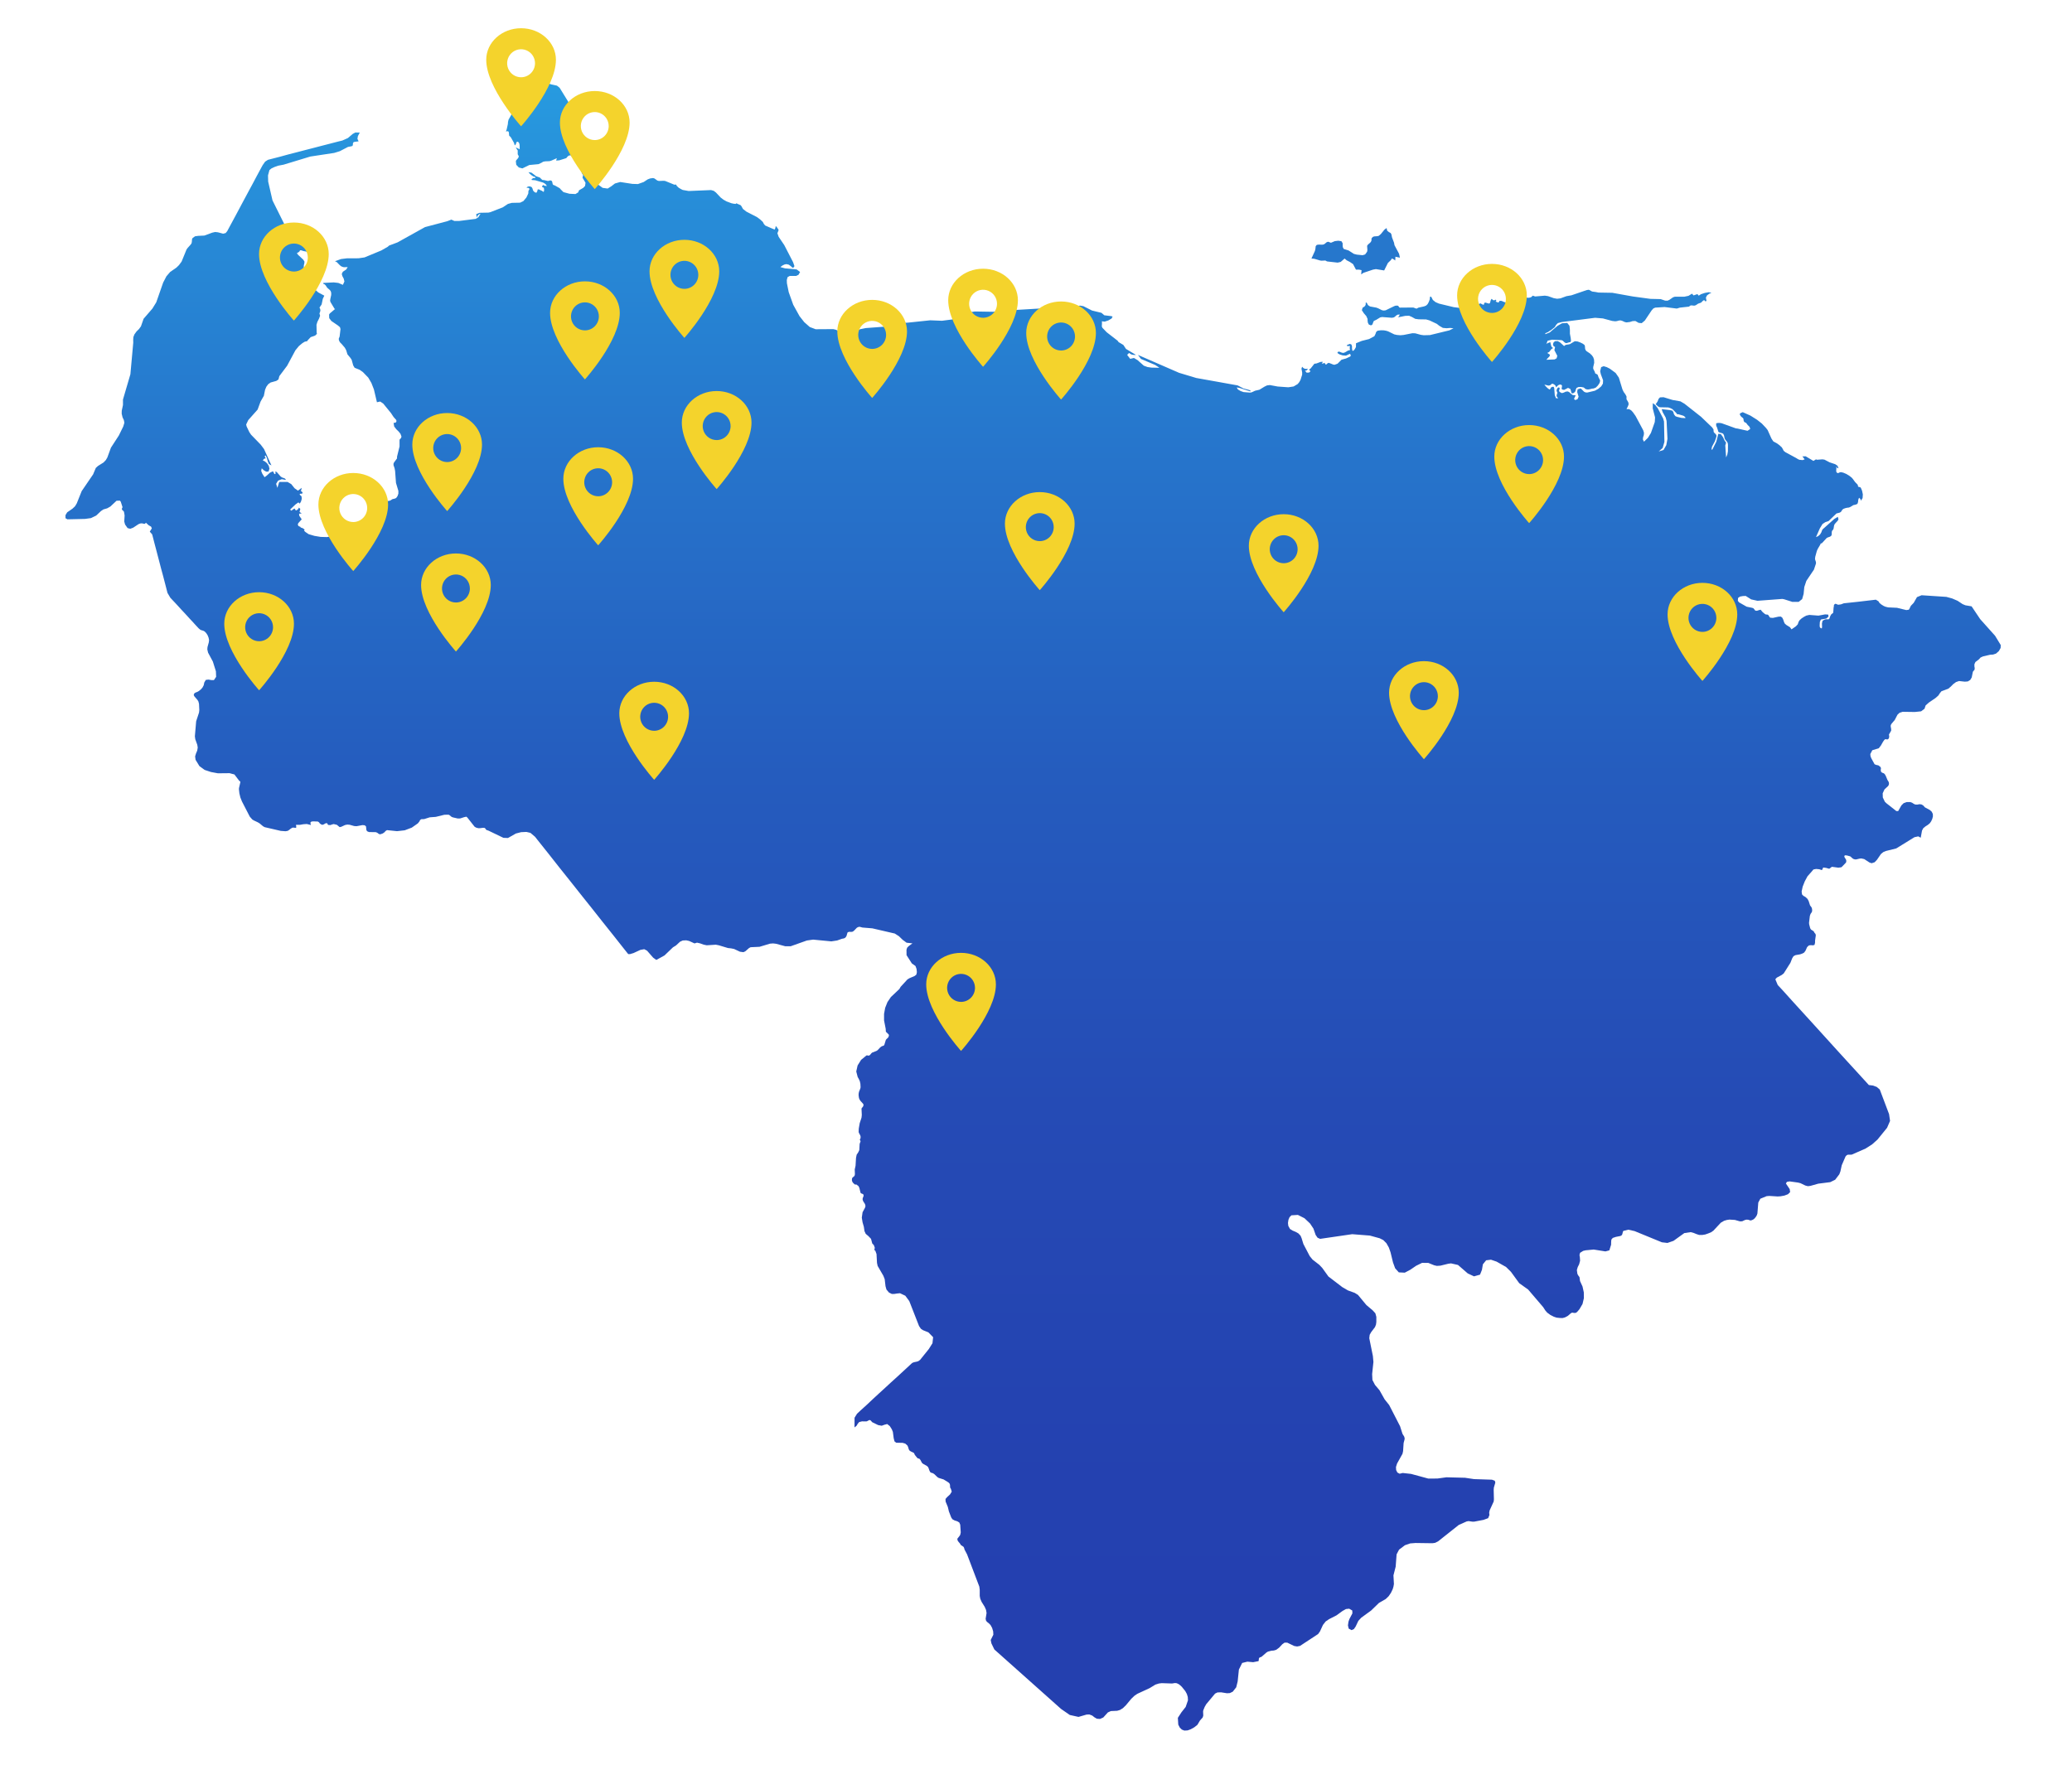 <?xml version="1.0" encoding="UTF-8" standalone="no"?>
<svg
   viewBox="0 0 331.32 282.28"
   version="1.1"
   id="svg7"
   sodipodi:docname="Mapa Venezuela &amp; pins.svg"
   inkscape:version="1.3 (0e150ed6c4, 2023-07-21)"
   xml:space="preserve"
   xmlns:inkscape="http://www.inkscape.org/namespaces/inkscape"
   xmlns:sodipodi="http://sodipodi.sourceforge.net/DTD/sodipodi-0.dtd"
   xmlns:xlink="http://www.w3.org/1999/xlink"
   xmlns="http://www.w3.org/2000/svg"
   xmlns:svg="http://www.w3.org/2000/svg"><sodipodi:namedview
     id="namedview7"
     pagecolor="#505050"
     bordercolor="#eeeeee"
     borderopacity="1"
     inkscape:showpageshadow="0"
     inkscape:pageopacity="0"
     inkscape:pagecheckerboard="0"
     inkscape:deskcolor="#505050"
     showgrid="false"
     inkscape:zoom="1.796089"
     inkscape:cx="231.61436"
     inkscape:cy="140.58323"
     inkscape:window-width="1366"
     inkscape:window-height="707"
     inkscape:window-x="0"
     inkscape:window-y="33"
     inkscape:window-maximized="1"
     inkscape:current-layer="svg7" /><defs
     id="defs7"><style
       id="style1">.cls-1{fill:url(#linear-gradient);}</style><linearGradient
       id="linear-gradient"
       x1="165.66"
       y1="-37.79"
       x2="165.66"
       y2="317.64"
       gradientUnits="userSpaceOnUse"><stop
         offset="0"
         stop-color="#29b7ee"
         id="stop1" /><stop
         offset="0.14"
         stop-color="#2792db"
         id="stop2" /><stop
         offset="0.29"
         stop-color="#2674cb"
         id="stop3" /><stop
         offset="0.44"
         stop-color="#255cbe"
         id="stop4" /><stop
         offset="0.6"
         stop-color="#254bb5"
         id="stop5" /><stop
         offset="0.78"
         stop-color="#2441b0"
         id="stop6" /><stop
         offset="1"
         stop-color="#243eae"
         id="stop7" /></linearGradient><linearGradient
       id="linear-gradient-3"
       x1="7.58"
       y1="-1.06"
       x2="7.58"
       y2="8.93"
       gradientUnits="userSpaceOnUse"><stop
         offset="0"
         stop-color="#29b7ee"
         id="stop1-6" /><stop
         offset="0.14"
         stop-color="#2792db"
         id="stop2-7" /><stop
         offset="0.29"
         stop-color="#2674cb"
         id="stop3-5" /><stop
         offset="0.44"
         stop-color="#255cbe"
         id="stop4-3" /><stop
         offset="0.6"
         stop-color="#254bb5"
         id="stop5-5" /><stop
         offset="0.78"
         stop-color="#2441b0"
         id="stop6-6" /><stop
         offset="1"
         stop-color="#243eae"
         id="stop7-2" /></linearGradient><linearGradient
       inkscape:collect="always"
       xlink:href="#linear-gradient"
       id="linearGradient4"
       gradientUnits="userSpaceOnUse"
       x1="165.66"
       y1="-37.79"
       x2="165.66"
       y2="317.64" /></defs><g
     id="g4"
     data-name="Layer 2"
     transform="matrix(0.934,0,0,0.934,10.473,13.129)"><g
       id="g3"><polygon
         class="cls-1"
         points="322.01,88.15 317.77,87.87 316.98,88.19 316.42,89.17 315.93,89.68 315.66,90.24 315.57,90.35 315.15,90.41 313.56,90.02 312.04,89.95 311.56,89.83 311.27,89.7 310.87,89.45 310.54,89.17 310.4,88.92 309.94,88.63 306.87,88.99 304.45,89.25 303.97,89.43 303.49,89.5 303.03,89.32 302.81,89.46 302.75,89.61 302.75,89.77 302.7,90.02 302.66,90.6 302.62,90.9 302.33,91.11 302.2,91.31 302.08,91.57 302.02,91.79 301.93,91.96 301.71,92 301.43,91.98 301.19,92.03 300.93,92.17 300.81,92.26 300.71,92.7 300.73,93.33 300.68,93.56 300.44,93.46 300.33,93.27 300.32,92.99 300.35,92.45 300.52,92.03 301.46,91.86 301.84,91.52 301.78,91.18 301.25,91.15 300.11,91.36 298.55,91.24 298.02,91.36 297.68,91.54 297.23,91.83 296.87,92.16 296.7,92.45 296.57,92.85 296.25,93.19 295.5,93.71 295.23,93.34 294.6,92.95 294.33,92.7 294.2,92.41 294.08,92.04 293.91,91.7 293.66,91.52 293.26,91.54 292.31,91.75 291.84,91.71 291.75,91.61 291.53,91.27 291.41,91.19 291.1,91.16 290.95,91.09 290.55,90.75 290.27,90.42 290.24,90.35 290,90.39 289.59,90.53 289.32,90.51 289.23,90.42 289.11,90.26 288.96,90.09 288.74,90.02 287.82,89.83 286.52,89.09 286.31,88.82 286.35,88.33 286.68,88.1 287.17,88.01 287.66,87.99 288.59,88.58 289.67,88.82 293.93,88.5 294.24,88.56 295.66,89.01 296.73,89 297.32,88.53 297.57,87.65 297.69,86.46 298.04,85.41 299.34,83.48 299.69,82.43 299.68,82.18 299.52,81.69 299.56,81.29 299.84,80.27 300.01,79.9 300.42,79.21 300.51,79 300.68,78.98 301.53,78.06 301.74,77.96 302.02,77.87 302.27,77.73 302.38,77.5 302.39,77.02 302.45,76.83 302.62,76.64 302.7,76.46 302.79,75.92 302.87,75.72 303.05,75.5 303.4,75.12 303.54,74.87 303.43,74.44 302.82,74.81 300.82,76.59 300.71,76.8 300.6,77.11 300.38,77.47 300.05,77.76 299.69,77.91 300.35,76.42 300.81,75.67 301.28,75.36 301.84,75.17 303.19,73.87 303.76,73.72 303.8,73.69 303.95,73.61 304.05,73.46 304.22,73.2 304.43,73.06 304.71,72.96 305,72.89 305.28,72.86 305.52,72.78 306.08,72.44 306.45,72.36 306.78,72.23 306.89,71.91 306.93,71.52 307.06,71.17 307.27,71.37 307.33,71.48 307.37,71.69 307.67,71.23 307.71,70.6 307.58,69.98 307.37,69.48 307.26,69.37 306.94,69.3 306.89,69.24 306.87,69.08 306.82,68.94 306.73,68.84 306.38,68.48 306.01,67.97 305.8,67.73 305.38,67.4 304.88,67.1 304.36,66.88 303.95,66.79 303.73,66.84 303.55,66.93 303.37,66.96 303.19,66.79 303.15,66.6 303.19,65.78 303.28,66.03 303.37,66.1 303.54,66.13 303.38,65.7 302.98,65.43 302.02,65.11 301.14,64.65 300.78,64.6 299.86,64.67 299.69,64.6 299.25,64.87 297.93,64.08 297.36,64.09 297.75,64.6 297.4,64.73 296.82,64.67 296.51,64.51 296.31,64.38 294.46,63.38 294.15,63.13 294.01,62.84 293.84,62.55 293.45,62.19 293.02,61.87 292.39,61.53 292.07,61.05 291.41,59.58 291.12,59.21 290.42,58.47 289.61,57.83 288.47,57.11 287.15,56.52 286.8,56.67 286.65,56.79 286.66,56.95 286.81,57.2 286.98,57.37 287.12,57.47 287.26,57.62 287.3,57.95 287.39,58.18 287.57,58.29 287.73,58.36 288,58.72 288.32,59.04 288.43,59.4 287.97,59.71 286.27,59.33 285.96,59.29 283.55,58.42 283.34,58.38 283.05,58.36 282.71,58.39 282.59,58.49 282.62,58.95 282.69,58.98 282.94,59.74 282.97,59.89 283.17,60 283.64,60.13 283.81,60.23 283.94,60.49 284.06,61.05 284.22,61.31 284.37,61.48 284.5,61.65 284.59,61.87 284.62,62.15 284.61,63.22 284.51,63.78 284.3,64.27 284.16,62.22 284.3,61.74 284.04,61.38 283.75,60.77 283.39,60.27 282.97,60.23 282.62,61.58 281.95,62.92 281.79,62.92 281.89,62.42 282.37,61.52 282.62,60.79 282.66,60.54 282.54,60.3 282.21,59.98 282.16,59.8 282.14,59.47 281.91,59.13 280.01,57.31 277.18,55.08 276.48,54.67 275.13,54.43 273.59,53.96 272.98,53.99 272.74,54.25 272.58,54.67 272.25,55.16 272.63,55.53 272.94,55.68 274.39,55.71 274.72,55.81 275.11,56 275.83,56.73 275.86,56.85 276.17,56.89 276.89,57.1 277.11,57.2 277.35,57.44 277.33,57.53 277.12,57.53 276.65,57.5 275.87,57.31 275.61,57.2 275.38,56.89 275.28,56.55 275.12,56.27 274.69,56.17 273.27,56 273.44,56.52 273.96,57.45 274.11,58.03 274.26,61.09 274.06,62.17 273.59,62.99 272.76,63.25 273.44,62.65 273.74,61.61 273.67,58.12 273.52,57.6 272.61,55.86 272.18,55.3 271.75,54.98 271.74,55.87 272.14,57.42 272.09,58.21 271.43,60.08 270.92,60.91 270.24,61.58 270.05,61.19 270.09,60.82 270.21,60.45 270.24,60.05 270.11,59.62 268.8,57.17 268.34,56.52 268.05,56.21 267.69,56 267.25,56 267.51,55.47 267.62,55.15 267.55,54.82 267.25,54.31 267.25,53.82 267.04,53.44 266.77,53.07 266.56,52.64 265.94,50.61 265.39,49.81 264.4,49.08 263.87,48.81 263.34,48.65 262.91,48.81 262.74,49.51 262.85,50.01 263.24,51.06 263.21,51.63 262.93,52.09 262.43,52.52 261.83,52.85 260.53,53.16 260.24,53.14 259.97,53.01 259.54,52.57 259.37,52.46 258.87,52.62 258.81,53.08 259.05,53.88 258.86,54.3 258.47,54.45 258.26,54.25 258.55,53.63 258.05,53.59 257.75,53.38 257.51,53.14 257.21,52.97 256.84,53.01 256.51,53.17 256.18,53.26 255.79,53.05 255.7,52.83 255.82,52.44 255.7,52.28 255.52,52.31 255.37,52.51 255.28,52.74 255.28,52.89 255.42,53.2 255.32,53.49 255.27,53.78 255.55,54.15 255.18,54.13 254.97,53.62 254.87,52.37 254.77,52.18 254.54,52.18 254.31,52.31 254.2,52.55 254.05,52.64 253.73,52.4 253.38,52.05 253.19,51.8 253.88,51.97 254.14,51.93 254.53,51.63 254.77,51.72 254.97,51.85 255.12,52.03 255.21,52.28 255.36,52.09 255.55,51.91 255.79,51.8 256.03,51.8 256.21,51.96 256.19,52.21 256.14,52.46 256.21,52.64 256.57,52.71 257.24,52.36 257.63,52.55 257.7,52.73 257.82,53.22 257.95,53.31 258.16,53.26 258.35,53.13 258.5,52.94 258.55,52.71 258.69,52.37 259.05,52.21 259.5,52.21 259.88,52.28 260.03,52.37 260.15,52.49 260.32,52.59 260.64,52.64 260.88,52.61 261.36,52.49 261.63,52.46 262,52.31 262.35,51.96 262.64,51.52 262.74,51.13 262.68,50.98 262.46,50.55 262.32,50.13 262.15,50 261.97,49.93 261.88,49.85 261.83,49.65 261.55,49.08 261.55,48.8 261.72,48.07 261.69,47.52 261.55,47.11 261.32,46.78 260.98,46.46 260.4,46.07 260.24,45.88 260.16,45.64 260.13,45.21 260.06,45.02 259.79,44.81 259.37,44.6 258.89,44.42 258.45,44.37 258.31,44.42 257.56,44.87 257.27,44.93 257.03,44.96 256.8,45.02 256.56,45.2 255.86,44.56 255.46,44.35 255.02,44.37 254.77,44.57 254.66,44.88 254.75,45.2 255.02,45.37 254.9,45.9 255.4,46.87 255.28,47.3 254.94,47.49 253.52,47.55 253.81,47.23 254.08,46.95 254.14,46.68 253.68,46.38 254.01,46.21 254.41,45.7 254.69,45.54 254.45,45.37 254.34,45.12 254.2,44.53 253.68,44.73 253.52,44.87 253.74,44.29 254.5,44.11 256.11,44.19 256.31,44.26 256.68,44.6 256.89,44.7 257.05,44.68 257.42,44.56 257.63,44.53 257.75,44.32 257.7,43.85 257.56,43.08 257.56,42.45 257.49,41.73 257.1,41.24 256.21,41.3 255.45,41.73 254.1,42.87 253.35,43.17 253.35,43 253.76,42.83 254.38,42.43 254.96,41.97 255.21,41.56 255.49,41.27 256.16,41.09 261.87,40.36 263.21,40.47 264.8,40.9 265.31,40.96 265.58,40.93 266,40.82 266.24,40.81 266.5,40.88 266.96,41.09 267.25,41.15 267.82,41.08 268.3,40.93 268.77,40.91 269.33,41.23 269.85,41.28 270.38,40.84 271.56,39.08 271.86,38.75 272.17,38.62 273.77,38.52 275.86,38.78 276.39,38.62 277.94,38.45 278.19,38.26 278.43,38.23 278.64,38.27 278.94,38.27 279.14,38.19 279.45,37.98 279.54,37.93 280.01,37.77 280.31,37.47 280.53,37.32 280.8,37.58 280.94,37.43 280.84,36.91 281.03,36.53 281.39,36.26 281.79,36.08 281.33,35.98 280.66,36.1 280.01,36.32 279.61,36.57 279.39,36.3 278.73,36.53 278.46,36.23 277.86,36.6 277.15,36.75 275.53,36.75 275.22,36.85 274.57,37.3 274.26,37.43 273.86,37.42 273.1,37.16 271.34,37.12 270.24,36.97 268.33,36.71 264.82,36.08 262.46,36.04 261.94,35.94 261.63,35.9 261.36,35.86 260.8,35.56 260.45,35.61 257.82,36.51 256.96,36.66 255.95,37.03 255.37,37.1 254.8,37 253.81,36.65 253.27,36.57 251.61,36.71 251.19,36.57 251,36.78 250.79,36.88 250.54,36.93 250.26,36.93 249.98,36.82 249.83,36.58 249.75,36.36 249.68,36.23 249.44,36.3 247.74,37.46 247.49,37.56 247.27,37.5 246.98,37.38 246.79,37.49 246.67,37.67 246.66,37.76 246.28,37.65 245.87,37.47 245.53,37.45 245.33,37.76 244.84,37.58 244.98,37.43 244.84,37.25 244.66,37.35 244.48,37.37 244.33,37.28 244.17,37.1 244.02,37.31 243.87,37.83 243.74,37.93 243.43,37.86 243.13,37.76 242.91,37.8 242.83,38.11 242.66,38.11 242.24,37.89 241.66,38.13 240.66,38.8 240.12,38.84 237.67,38.54 235.14,37.93 234.56,37.68 234.1,37.31 233.81,36.75 233.61,36.75 233.56,37.22 233.4,37.65 233.2,38.02 232.94,38.27 232.59,38.41 231.64,38.62 231.29,38.8 230.75,38.6 228.44,38.62 228.32,38.54 228.24,38.42 228.17,38.32 228.02,38.27 227.68,38.29 227.45,38.38 226.01,39.08 225.68,39.12 225.38,39.06 224.72,38.73 224.42,38.62 223.34,38.42 223,38.2 222.76,37.76 222.6,37.76 222.6,38.08 222.51,38.3 222.33,38.48 222.08,38.62 221.94,39.06 222.27,39.57 222.7,40.07 222.92,40.56 222.92,40.84 222.97,41.2 223.14,41.52 223.5,41.66 223.74,41.52 223.96,40.94 224.17,40.81 224.35,40.74 225.09,40.29 225.41,40.23 227.1,40.36 227.43,40.29 227.62,40.16 227.83,39.96 228.08,39.82 228.44,39.8 228.24,40.17 228.1,40.29 229.37,40.03 230.03,40.01 230.51,40.22 231.08,40.54 231.66,40.62 232.94,40.64 233.53,40.81 234.78,41.4 235.21,41.74 235.81,42.09 236.45,42.15 237.06,42.1 237.63,42.16 236.93,42.51 233.6,43.32 232.54,43.35 232.04,43.28 231.09,43.02 230.6,43 229.09,43.3 228.53,43.35 227.95,43.3 227.49,43.2 226.43,42.68 226.1,42.58 225.71,42.51 225.18,42.5 224.62,42.58 224.39,42.79 224.28,43.12 224.08,43.52 223.18,44 221.92,44.32 220.94,44.72 220.93,45.37 220.72,45.75 220.5,46 220.32,46.01 220.25,45.63 220.25,45.23 220.15,44.93 219.9,44.83 219.4,45.02 219.4,45.2 219.92,45.2 219.87,45.44 219.86,45.55 219.92,45.88 219.56,45.98 219.04,46.29 218.74,46.38 218.45,46.31 218.15,46.18 217.9,46.15 217.74,46.38 218.11,46.62 218.66,46.8 219.22,46.84 219.89,46.53 220.02,46.69 220.02,46.93 219.83,47.05 219.69,47.11 219.23,47.33 218.46,47.54 217.78,48.22 217.25,48.41 217.04,48.37 216.49,48.15 216.24,48.07 216.04,48.18 215.88,48.34 215.74,48.37 215.56,48.07 215.42,48.15 215.21,48.19 215.06,48.23 215.14,48.13 215.17,48.06 215.25,47.89 214.86,47.92 214.17,48.18 213.81,48.23 213.17,49.04 212.89,49.25 213.15,49.5 212.92,49.73 212.49,49.76 212.21,49.42 212.43,49.38 212.53,49.33 212.71,49.08 212.41,49.12 212.15,49.08 211.91,48.95 211.72,48.74 211.6,49.07 211.72,49.72 211.72,50.1 211.44,50.99 211.23,51.37 210.96,51.7 210.26,52.12 209.35,52.26 207.54,52.13 206.19,51.88 205.7,51.94 205.27,52.15 204.4,52.68 203.66,52.85 203.24,53.05 203.02,53.14 202.77,53.17 201.68,53.08 201.18,52.9 200.73,52.64 200.51,52.28 201,52.37 202.86,52.97 202.86,52.8 202.57,52.7 201.67,52.46 200.68,51.94 197.24,51.32 193.6,50.67 190.64,49.78 183.61,46.72 184.13,47.41 186.56,48.44 187.29,48.92 185.9,48.89 185.23,48.79 184.61,48.56 183.54,47.61 182.92,47.24 182.28,47.39 181.76,46.72 181.93,46.53 182.12,46.38 182.31,46.54 182.59,46.67 182.93,46.72 183.27,46.72 181.56,45.69 181.11,45.01 180.29,44.52 180.12,44.28 178.26,42.84 177.52,42.07 177.42,41.84 177.45,41.25 177.43,40.96 177.91,41.02 178.54,40.81 179.1,40.48 179.27,40.14 178.99,40.07 177.85,39.93 177.36,39.51 175.75,39.12 174.26,38.37 173.67,38.27 173.19,38.41 172.85,38.72 172.56,39.05 172.25,39.28 171.84,39.28 170.52,39.05 170.24,38.87 169.96,38.8 167.19,38.75 161.45,39.09 158.78,39.33 155.69,39.28 155.16,39.36 154.19,39.71 153.24,39.92 151.85,40.64 150.05,40.87 148.04,40.79 144.33,41.18 142.32,41.33 140.25,41.88 137.01,42.12 136.03,42.32 135.29,42.66 135.23,42.78 135.05,43.03 134.88,43.2 134.79,43.08 134.77,42.78 134.69,42.6 134.5,42.51 134.21,42.5 133.8,42.59 133.44,42.76 133.02,42.86 132.44,42.66 131.87,42.4 131.44,42.3 128.43,42.32 127.42,41.94 126.47,41.1 125.67,40.08 124.59,38.13 123.82,35.98 123.51,34.45 123.49,33.89 123.62,33.4 124,33.19 125.09,33.19 125.49,33 125.76,32.52 125.18,32.08 123.21,31.9 122.4,31.68 122.57,31.53 122.81,31.37 123.11,31.23 123.42,31.17 123.82,31.26 124.14,31.49 124.4,31.72 124.57,31.83 124.8,31.52 124.56,30.83 123.06,27.92 122.1,26.5 121.88,25.88 122.07,25.41 122.07,25.26 121.81,24.89 121.74,24.73 121.56,24.73 121.55,24.91 121.52,25.01 121.4,25.26 119.79,24.56 119.57,24.3 119.38,23.94 118.94,23.53 118.39,23.12 116.57,22.18 115.98,21.72 115.73,21.26 115.59,21.08 115.01,20.83 114.88,20.74 114.75,20.86 114.41,20.83 114,20.74 113.17,20.43 112.64,20.13 112.17,19.77 111.36,18.91 110.98,18.62 110.52,18.49 106.69,18.65 105.67,18.47 105.37,18.32 104.98,18.09 104.67,17.79 104.52,17.54 104.24,17.57 102.67,16.93 102.41,16.9 101.59,16.93 101.33,16.86 100.83,16.5 100.59,16.43 100.09,16.5 99.67,16.66 98.99,17.11 98,17.46 97.05,17.43 94.97,17.11 94.07,17.36 93.43,17.85 92.82,18.23 91.96,18.11 90.94,17.37 90.09,16.32 88.95,14.04 87.46,9.8 87.28,8.74 87.25,6.62 87.11,5.56 86.8,4.55 84.6,0.98 84.14,0.61 83.01,0.36 82.7,0.13 82.34,0 81.77,0.12 81.2,0.43 79.67,1.74 79.26,2.02 78.81,2.13 77.76,2.15 77.61,2.39 77.66,3.12 77.57,3.53 77.32,3.9 76.56,4.76 76.42,5.14 76.31,5.63 75.85,6.44 75.76,6.83 75.73,7.21 75.53,8.11 75.4,8.45 75.67,8.41 75.83,8.46 75.91,8.63 75.95,9.15 76.03,9.25 76.13,9.33 76.25,9.47 76.78,10.4 76.91,10.84 77.1,10.65 77.18,10.36 77.32,10.19 77.57,10.3 77.7,10.53 77.75,10.82 77.76,11.5 77.61,11.43 77.23,11.25 77.1,11.18 77.16,11.32 77.37,11.64 77.42,11.68 77.42,12.34 77.47,12.47 77.54,12.57 77.6,12.69 77.57,12.87 77.47,13.04 77.18,13.37 77.1,13.54 77.17,14.16 77.61,14.62 78.22,14.78 79.41,14.2 80.98,14.05 81.51,13.8 81.77,13.64 82.12,13.57 82.85,13.54 83.13,13.47 84.12,13.03 84,13.44 84.53,13.4 85.71,13.03 85.79,12.96 85.93,12.78 86.14,12.6 86.45,12.53 86.63,12.67 86.85,12.93 87.04,12.98 87.11,12.53 87.26,12.53 87.87,13.72 88.02,14.46 88.42,15.63 88.61,15.91 88.52,16.38 89.03,17.24 88.95,17.79 88.64,18.11 87.92,18.53 87.78,18.88 87.31,19.17 86.28,19.12 85.25,18.84 84.79,18.38 84.61,18.17 83.78,17.7 83.52,17.61 83.42,17.5 83.32,17.06 83.26,16.93 83.02,16.83 82.88,16.86 82.74,16.91 82.58,16.93 81.93,16.78 81.67,16.77 81.56,16.69 81.2,16.34 80.58,16.12 79.78,15.51 79.26,15.42 79.48,15.69 79.77,15.94 80.07,16.14 80.43,16.26 80.43,16.43 80.12,16.43 79.88,16.56 79.78,16.69 79.85,16.77 80.42,16.81 81.78,17.21 82.17,17.45 82.43,17.79 82.09,17.76 81.94,17.71 81.77,17.61 81.64,17.78 81.61,17.85 81.58,17.96 81.79,18.04 81.9,18.14 81.93,18.31 81.94,18.55 81.88,18.78 81.78,18.78 81.58,18.62 81.35,18.53 81.08,18.38 80.85,18.37 80.76,18.71 80.62,18.95 80.34,18.87 80.06,18.59 79.94,18.2 79.81,17.98 79.5,17.86 79.15,17.89 78.91,18.11 79.21,18.1 79.39,18.19 79.42,18.37 79.26,18.62 79.23,19.08 78.91,19.76 78.39,20.38 77.83,20.65 76.42,20.68 75.75,20.86 74.86,21.45 72.75,22.27 72.4,22.35 70.9,22.38 70.32,22.61 70.4,23.22 70.48,22.98 70.63,22.79 70.83,22.62 71.06,22.53 70.67,23.16 70.23,23.42 67.41,23.78 66.57,23.78 66.06,23.55 65.37,23.82 61.55,24.83 56.84,27.45 55.4,27.99 55.17,28.2 54.07,28.83 51.2,30.02 50.18,30.17 48.16,30.18 47.18,30.3 46.14,30.67 46.44,30.82 46.92,31.31 47.16,31.52 47.45,31.65 47.67,31.7 48.31,31.68 48.07,32.08 47.48,32.48 47.3,32.85 47.4,33.22 47.64,33.67 47.75,34.15 47.49,34.72 46.71,34.39 45.92,34.3 44.14,34.39 44.14,34.54 44.38,34.64 44.54,34.81 44.81,35.22 45.24,35.59 45.4,35.79 45.49,36.08 45.49,36.45 45.35,37.09 45.3,37.43 45.37,37.67 46.05,38.8 46.16,38.87 46.1,38.9 45.26,39.61 45.13,39.8 45.15,40.42 45.52,40.91 46.62,41.66 46.99,41.97 47.08,42.29 46.93,43.57 46.78,43.95 46.81,44.19 46.92,44.44 47.03,44.6 47.3,44.87 47.82,45.48 48.05,45.9 48.27,46.62 48.78,47.23 48.99,47.55 49.26,48.52 49.5,48.92 50.35,49.26 50.91,49.65 51.84,50.61 52.37,51.52 52.8,52.62 53.32,54.82 53.88,54.7 54.4,55.05 55.72,56.67 56.17,57.35 56.61,57.84 56.67,58.03 56.6,58.24 56.43,58.33 56.17,58.36 56.27,58.97 56.63,59.44 57.04,59.84 57.35,60.23 57.5,60.64 57.52,60.73 57.45,60.92 57.34,61.07 57.19,61.23 57.19,62.39 56.76,64.14 56.76,64.44 56.28,65.09 56.17,65.28 56.15,65.57 56.23,65.8 56.34,66.13 56.43,66.59 56.58,68.63 56.99,70 56.99,70.47 56.84,70.9 56.6,71.23 56.25,71.36 56.03,71.39 55.85,71.49 55.69,71.6 55.51,71.69 54.87,71.78 54.66,71.83 54.42,72.08 53.8,72.87 53.34,73.23 52.99,74.52 52.49,75.1 51.69,75.61 49.3,76.64 45.8,77.72 44.77,77.91 43.67,77.88 42.6,77.7 41.62,77.41 41.08,77.04 40.84,76.81 40.88,76.73 40.95,76.64 40.73,76.46 40.44,76.31 40.29,76.3 40.21,76.15 40.04,76.09 39.86,75.99 39.77,75.72 39.87,75.51 40.44,74.87 40.02,74.25 39.99,73.91 40.44,73.87 40.08,73.61 40.13,73.35 40.2,73.09 39.96,72.86 39.87,73.06 39.77,73.18 39.64,73.27 39.44,73.36 39.21,73.02 38.94,73.18 38.68,73.39 38.45,73.2 39.38,72.32 39.87,71.97 40.11,72.18 40.32,71.82 40.45,71.37 40.41,70.94 40.11,70.66 40.11,70.5 40.46,70.48 40.6,70.38 40.54,70.2 40.29,70 40.35,69.89 40.44,69.48 39.8,69.96 39.22,69.55 38.65,68.84 38.02,68.47 36.61,68.47 36.54,68.63 36.28,69.48 36.06,68.79 36.39,68.25 37.03,68 37.77,68.13 37.56,67.88 37.34,67.79 37.1,67.71 36.85,67.55 36.2,66.81 35.95,66.64 35.95,67.12 35.77,67.12 35.52,66.64 35.01,66.88 34.46,67.38 34.08,67.66 33.69,67.05 33.5,66.57 33.6,66.13 33.92,66.45 34.36,66.71 34.76,66.69 34.92,66.2 34.8,65.71 34.51,65.27 34.12,64.94 33.77,64.78 33.88,64.65 33.95,64.56 34.03,64.48 34.27,64.44 34.2,64.26 34.17,64.19 34.08,64.09 34.27,63.93 34.49,64.39 34.63,64.93 34.82,65.39 35.26,65.64 33.99,62.84 33.42,62.08 31.77,60.38 31.47,59.93 31.01,58.97 30.93,58.63 31.29,57.88 32.89,56.08 33.4,54.7 33.96,53.72 34.17,52.68 34.39,52.16 34.71,51.73 35.12,51.44 36.09,51.17 36.46,50.92 36.61,50.35 37.95,48.56 39.36,45.93 39.96,45.2 40.56,44.7 40.97,44.45 41.37,44.37 41.43,44.26 41.98,43.67 42.63,43.45 42.81,43.35 43,43.15 43.05,43.06 43,42.91 42.97,41.56 43.12,41.06 43.4,40.51 43.59,40.01 43.48,39.61 43.59,39.34 43.64,39.08 43.59,38.81 43.48,38.62 43.85,38.08 44.05,37.12 44.31,36.57 43.28,36.02 42.51,35.34 41.92,34.55 41.45,33.71 41.03,32.67 40.79,31.68 40.81,31.34 40.89,31.03 40.91,30.73 40.7,30.4 39.83,29.59 39.61,29.3 39.9,29.13 40.06,28.99 40.11,28.88 40.21,28.79 40.44,28.83 40.69,28.92 41.35,29.05 41.73,29.26 41.89,29.59 41.79,29.97 42.92,29.72 43.12,29.66 43.08,29.3 42.81,28.97 42.44,28.67 39.6,27.05 38.94,26.42 37.46,24.32 35.44,20.26 34.7,17.04 34.67,15.97 34.92,15.06 35.25,14.79 35.8,14.53 36.39,14.32 37.34,14.14 41.91,12.75 46,12.13 46.97,11.83 48.37,11.1 48.9,11 49.14,10.93 49.2,10.72 49.21,10.5 49.3,10.3 49.5,10.23 50.18,10.15 49.98,9.71 50.06,9.25 50.38,8.64 49.63,8.63 49.18,8.87 48.35,9.58 47.39,10.01 46.72,10.17 45.3,10.54 43.86,10.91 42.44,11.28 41,11.65 39.58,12.02 38.14,12.39 36.72,12.78 35.28,13.15 34.66,13.31 34.18,13.62 33.75,14.23 33.5,14.69 32.77,16.04 32.05,17.4 31.32,18.75 30.59,20.11 29.87,21.46 29.15,22.81 28.41,24.18 27.69,25.52 27.42,25.85 26.99,25.96 26.09,25.72 25.61,25.67 25.13,25.78 23.78,26.28 22.73,26.33 22.19,26.4 21.76,26.7 21.66,26.92 21.63,27.38 21.57,27.63 21.38,27.88 20.92,28.39 20.72,28.67 19.88,30.73 19.43,31.34 18.99,31.77 17.92,32.51 17.28,33.25 16.72,34.33 15.54,37.71 14.88,38.78 13.37,40.53 12.92,41.82 12.59,42.28 12.17,42.69 11.8,43.2 11.62,43.67 11.59,44.14 11.6,44.62 11.11,50.03 9.84,54.36 9.84,55.3 9.63,56.27 9.62,56.79 9.77,57.41 9.99,57.87 10.08,58.33 9.89,58.97 9.13,60.52 7.78,62.6 7.17,64.27 6.91,64.72 6.52,65.13 5.55,65.74 5.19,66.07 4.73,67.17 2.77,70.04 1.93,72.14 1.63,72.64 1.19,73.05 0.29,73.67 0,74.15 0,74.68 0.33,74.87 3.35,74.8 4.36,74.66 5.25,74.23 6.08,73.45 6.5,73.17 7.13,72.99 7.68,72.68 8.74,71.69 9.31,71.67 9.46,71.85 9.75,72.74 9.75,72.83 9.65,73.05 9.65,73.14 9.72,73.27 9.96,73.49 10.02,73.61 10.12,74.2 10.06,75.25 10.2,75.76 10.63,76.37 11.09,76.49 11.59,76.3 12.42,75.75 12.62,75.64 12.91,75.56 13.19,75.57 13.41,75.64 13.6,75.64 13.77,75.45 14.23,75.88 14.65,76.12 14.78,76.42 14.43,76.98 14.84,77.45 14.96,77.91 15.24,79 15.52,80.06 15.8,81.13 16.08,82.2 16.36,83.28 16.65,84.34 16.93,85.41 17.21,86.49 17.46,87.47 17.95,88.3 18.4,88.78 18.89,89.3 19.36,89.81 19.83,90.33 20.32,90.85 20.8,91.37 21.27,91.89 21.76,92.41 22.23,92.93 22.81,93.55 23.1,93.79 23.35,93.88 23.57,93.94 23.82,94.07 24.1,94.36 24.34,94.74 24.5,95.15 24.58,95.55 24.53,95.95 24.31,96.75 24.28,97.15 24.41,97.7 25.23,99.23 25.75,100.89 25.79,101.84 25.41,102.4 24.98,102.4 24.48,102.31 24.02,102.37 23.76,102.81 23.66,103.29 23.45,103.68 23.17,104 22.8,104.29 22.55,104.43 22.27,104.53 22.05,104.68 21.95,104.96 22.07,105.19 22.58,105.78 22.75,106.05 22.86,106.48 22.91,107.53 22.86,107.96 22.37,109.45 22.15,112.02 22.22,112.53 22.56,113.47 22.64,113.95 22.55,114.48 22.34,114.97 22.19,115.47 22.27,116.05 22.93,117.13 23.82,117.78 24.91,118.14 26.09,118.36 28.09,118.34 28.92,118.56 29.75,119.65 29.88,119.73 29.94,119.86 29.71,120.86 29.69,121.06 29.77,121.79 29.94,122.5 30.21,123.18 31.55,125.78 31.98,126.27 32.26,126.44 32.92,126.75 33.25,126.95 33.81,127.42 34.09,127.58 36.85,128.22 37.65,128.28 38.03,128.22 38.29,128.06 38.52,127.87 38.84,127.67 39.1,127.66 39.37,127.71 39.52,127.63 39.46,127.18 40.16,127.18 40.73,127.08 41.31,127.04 42.01,127.21 41.92,126.81 42.07,126.64 42.38,126.59 43.21,126.62 43.42,126.77 43.55,126.96 43.84,127.15 44.01,127.18 44.19,127.12 44.52,126.93 44.72,126.89 44.84,126.97 44.9,127.11 44.94,127.18 44.96,127.2 45.45,127.23 45.43,127.2 45.46,127.17 45.91,127.05 46.46,127.18 46.94,127.58 47.23,127.51 47.88,127.21 48.25,127.14 48.64,127.17 49.42,127.39 49.82,127.42 50.84,127.23 51.21,127.26 51.44,127.43 51.48,127.72 51.5,128.03 51.63,128.28 51.96,128.42 53.15,128.44 53.44,128.58 53.63,128.74 53.87,128.81 54.3,128.67 54.61,128.46 54.8,128.24 55.04,128.09 56.76,128.27 58.08,128.12 59.29,127.66 60.33,126.93 60.6,126.59 60.71,126.36 60.91,126.22 61.41,126.2 62.35,125.9 63.4,125.82 64.87,125.46 65.6,125.45 65.76,125.54 66.1,125.82 66.33,125.91 67.16,126.1 67.57,126.09 68.25,125.87 68.63,125.79 68.81,125.95 70.04,127.51 70.3,127.66 70.67,127.76 70.94,127.76 71.51,127.69 71.73,127.71 71.85,127.78 72,128 72.07,128.06 72.44,128.19 74.97,129.41 75.75,129.44 77.11,128.67 78,128.44 78.91,128.4 79.6,128.56 80.4,129.24 80.82,129.78 82.67,132.1 84.52,134.45 86.38,136.78 88.22,139.1 90.08,141.43 91.93,143.77 93.79,146.1 95.63,148.43 96.34,149.32 96.65,149.32 97.25,149.14 98.42,148.6 99.08,148.48 99.56,148.73 100.61,149.93 101.15,150.32 102.55,149.55 104,148.16 104.52,147.84 105.21,147.2 105.67,146.99 106.27,146.96 106.77,147.07 107.69,147.49 108.12,147.36 108.67,147.49 109.25,147.7 109.78,147.81 111.34,147.71 111.85,147.81 113.41,148.28 113.96,148.34 114.46,148.44 115.47,148.91 116.06,148.99 116.39,148.84 117.03,148.28 117.3,148.14 118.82,148.07 120.62,147.53 121.14,147.49 121.64,147.55 123.24,147.98 124.14,147.98 126.93,146.99 128,146.84 131.11,147.14 132.1,146.99 132.95,146.69 133.19,146.65 133.42,146.57 133.61,146.39 133.74,146.14 133.8,145.89 133.91,145.58 134.2,145.5 134.52,145.52 134.79,145.47 135.04,145.27 135.5,144.79 135.79,144.66 136,144.65 136.43,144.77 138.14,144.91 141.98,145.8 142.68,146.25 143.32,146.87 144,147.37 145,147.48 144.36,147.95 144.09,148.23 143.98,148.58 143.99,149.5 144.9,150.92 145.52,151.36 145.7,151.85 145.76,152.41 145.67,152.83 145.37,153.07 144.48,153.45 144.14,153.66 142.98,154.92 142.76,155.3 141.31,156.67 140.72,157.54 140.33,158.52 140.14,159.56 140.14,160.68 140.42,162.11 140.45,162.6 140.54,162.7 140.91,163.06 140.98,163.18 140.92,163.47 140.78,163.67 140.6,163.83 140.45,164 140.18,164.88 140.05,165.01 139.77,165.09 139.5,165.28 139.04,165.77 138.84,165.9 138.12,166.18 137.99,166.28 137.75,166.57 137.62,166.67 137.52,166.71 137.23,166.66 137.13,166.67 136.21,167.43 135.61,168.39 135.38,169.42 135.62,170.35 135.84,170.75 136,171.11 136.09,171.54 136.12,172.12 136.08,172.32 135.85,172.9 135.79,173.2 135.78,173.48 135.81,173.73 135.85,173.97 135.94,174.2 136.09,174.44 136.54,174.94 136.63,175.11 136.57,175.37 136.46,175.54 136.34,175.65 136.28,175.79 136.33,176.87 136.28,177.33 135.97,178.28 135.81,179.21 135.79,179.78 135.84,179.94 136.07,180.37 136.12,180.53 136.12,180.83 136.03,180.99 136,181.14 136.12,181.36 135.96,181.82 135.9,182.89 135.71,183.28 135.45,183.67 135.34,184.21 135.26,185.56 135.12,186.2 135.15,186.97 135.12,187.2 134.98,187.41 134.8,187.53 134.67,187.69 134.63,188.02 134.7,188.29 134.86,188.52 135.07,188.71 135.29,188.86 135.29,188.7 135.75,189.03 135.91,189.35 136.12,190.2 136.22,190.29 136.52,190.41 136.63,190.54 136.63,190.75 136.5,191.08 136.46,191.28 136.54,191.59 136.88,192.13 136.96,192.45 136.89,192.73 136.46,193.53 136.33,194.45 136.46,195.25 136.68,196.01 136.79,196.76 137,197.22 137.46,197.61 137.91,198.08 138.12,198.87 138.39,199.15 138.55,199.59 138.48,200.01 138.64,200.1 138.85,200.68 138.93,202.19 139.04,202.71 140.02,204.4 140.25,204.99 140.39,206.19 140.55,206.76 140.98,207.27 141.46,207.51 141.9,207.51 142.36,207.44 142.87,207.39 143.78,207.82 144.46,208.74 146.13,213.01 146.45,213.48 146.81,213.72 147.73,214.09 148.54,214.92 148.43,215.95 147.8,216.95 146.32,218.79 146.03,219.01 145.77,219.1 145.24,219.21 144.94,219.34 144.48,219.77 143.44,220.73 142.39,221.7 141.34,222.65 140.3,223.61 139.25,224.57 138.21,225.53 137.18,226.5 136.12,227.46 135.51,228.03 135.09,228.71 135.08,230.37 135.44,230.08 135.63,229.75 135.88,229.45 136.37,229.33 136.9,229.34 137.18,229.33 137.65,229.09 137.85,229.18 138.12,229.48 139.13,229.97 139.74,230.08 140.21,229.91 140.68,229.79 141.13,230.15 141.47,230.69 141.65,231.14 141.79,232.22 141.93,232.76 142.22,232.99 143.31,233.01 143.77,233.14 144.14,233.47 144.24,233.68 144.38,234.13 144.48,234.31 144.7,234.47 145.24,234.73 145.33,234.89 145.41,235.08 145.8,235.56 145.9,235.65 146.2,235.74 146.38,235.96 146.51,236.22 146.66,236.48 146.9,236.65 147.45,236.95 147.67,237.15 147.78,237.39 147.89,237.72 148.04,238.02 148.24,238.14 148.51,238.21 148.78,238.4 149.25,238.86 149.48,239.01 150.34,239.28 151.15,239.78 151.34,239.96 151.43,240.2 151.45,240.66 151.58,240.88 151.73,241.37 151.42,241.86 150.94,242.3 150.66,242.62 150.68,243.07 151.06,243.99 151.24,244.75 151.64,245.79 151.85,246.1 152.22,246.3 152.67,246.44 153.02,246.65 153.18,247.03 153.27,248.35 153.18,248.76 153.07,248.94 152.68,249.44 152.74,249.75 152.92,250 153.1,250.2 153.29,250.51 153.75,250.82 153.85,251.02 153.91,251.27 154.35,252.1 156.45,257.63 156.52,258.16 156.52,259.23 156.61,259.71 156.84,260.24 157.37,261.09 157.6,261.62 157.69,262.15 157.53,263.14 157.61,263.49 157.85,263.74 158.13,263.96 158.37,264.21 158.64,264.7 158.82,265.3 158.85,265.87 158.4,266.77 158.52,267.35 159.02,268.39 170.45,278.58 171.94,279.61 173.43,279.94 174.81,279.54 175.28,279.52 175.78,279.71 176.16,280.01 176.57,280.25 177.11,280.29 177.67,280.04 178.46,279.17 178.97,278.94 180.05,278.89 180.53,278.75 181.02,278.45 181.54,277.95 182.48,276.82 183.02,276.31 183.51,275.98 185.61,275.01 186.59,274.41 187.19,274.22 187.68,274.16 189.44,274.22 189.94,274.14 190.24,274.17 190.57,274.32 190.86,274.54 191.13,274.8 191.71,275.52 191.98,276.01 192.14,276.53 192.17,277.1 191.78,278.23 191.04,279.17 190.44,280.1 190.51,281.26 190.77,281.77 191.12,282.11 191.55,282.28 192.11,282.25 192.64,282.06 193.25,281.72 193.79,281.29 194.23,280.55 194.69,280.04 194.79,279.71 194.76,279.02 194.79,278.82 195.03,278.23 195.3,277.76 196.81,275.95 197.22,275.75 197.84,275.73 198.85,275.89 199.34,275.86 199.84,275.62 200.43,274.87 200.68,273.86 200.89,271.83 201.45,270.7 202.34,270.48 203.33,270.57 204.25,270.39 204.28,270.29 204.31,269.96 204.37,269.83 204.47,269.75 204.71,269.67 204.81,269.61 205.61,268.91 205.86,268.76 206.43,268.61 206.87,268.57 207.28,268.45 207.78,268.08 208.32,267.5 208.71,267.22 209.16,267.22 210.37,267.8 210.86,267.88 211.36,267.78 214.45,265.75 214.77,265.3 215.28,264.19 215.74,263.6 216.31,263.21 217.6,262.55 218.63,261.8 219.22,261.47 219.77,261.41 220.3,261.72 220.32,262.21 219.8,263.2 219.65,263.64 219.56,264.27 219.69,264.82 220.17,265.08 220.58,264.9 220.88,264.46 221.34,263.49 221.84,262.95 223.53,261.72 224.87,260.42 226.02,259.76 226.53,259.27 226.93,258.68 227.22,258.07 227.35,257.64 227.43,257.18 227.35,255.7 227.73,254.21 227.89,252.1 228.31,251.3 229.32,250.54 230.22,250.23 231.13,250.16 234.03,250.2 234.49,250.13 234.99,249.88 238.53,247.07 239.88,246.47 240.21,246.41 240.89,246.51 241.14,246.51 242.77,246.2 243.56,245.91 243.78,245.38 243.74,244.96 243.82,244.57 244.51,243.06 244.55,242.7 244.51,241.06 244.54,240.67 244.79,239.82 244.7,239.5 244.21,239.32 241.14,239.22 239.6,238.99 236.42,238.91 234.88,239.12 233.32,239.13 230.37,238.33 228.93,238.17 228.41,238.3 228.02,238.09 227.81,237.67 227.78,237.15 227.97,236.55 228.9,234.88 229,234.42 229.09,233.04 229.26,232.4 229.26,232.18 229.18,231.92 228.9,231.48 228.48,230.16 226.62,226.54 225.84,225.56 224.96,224 224.19,223.09 223.75,222.25 223.7,221.24 223.92,219.16 223.83,218.15 223.21,215.09 223.28,214.51 223.53,214.06 224.19,213.19 224.36,212.76 224.42,212.31 224.42,211.43 224.25,210.82 223.77,210.3 222.72,209.42 221.28,207.68 220.72,207.33 219.56,206.91 218.6,206.35 216.22,204.53 215.16,203.06 214.66,202.53 213.5,201.63 213.02,201.04 211.93,198.96 211.63,197.98 211.45,197.55 211.08,197.15 210.58,196.87 210.07,196.66 209.64,196.39 209.35,195.86 209.29,195.36 209.37,194.82 209.56,194.37 209.88,194.05 210.99,193.98 212.12,194.55 213.07,195.45 213.65,196.32 214.03,197.41 214.36,197.89 214.8,198.08 220.29,197.28 223.32,197.52 224.99,197.98 225.61,198.29 226.14,198.82 226.56,199.56 226.85,200.38 227.27,202.11 227.64,203.12 228.27,203.82 229.29,203.87 230.25,203.36 231.23,202.69 232.25,202.19 233.32,202.2 234.31,202.6 234.78,202.71 235.39,202.67 236.74,202.34 237.21,202.28 238.4,202.55 240.07,204 241.14,204.5 242.17,204.21 242.5,203.39 242.66,202.44 243.22,201.75 244.05,201.65 245.01,201.98 246.63,202.9 247.47,203.73 248.88,205.67 250.41,206.76 252.99,209.78 253.34,210.33 253.67,210.71 254.2,211.1 254.8,211.41 255.28,211.57 255.85,211.63 256.31,211.64 256.72,211.53 257.23,211.25 257.72,210.82 257.94,210.71 258.3,210.77 258.58,210.75 258.81,210.58 259.2,210.12 259.72,209.23 259.95,208.25 259.94,207.24 259.72,206.24 259.29,205.3 259.21,204.67 259.11,204.5 258.98,204.34 258.84,204.07 258.75,203.42 258.9,202.91 259.14,202.43 259.3,201.83 259.27,201.29 259.2,200.84 259.3,200.47 259.83,200.14 260.25,200.04 261.64,199.91 263.64,200.23 264.31,200.05 264.61,199.09 264.62,198.59 264.66,198.2 264.9,197.92 265.44,197.74 266.21,197.59 266.42,197.47 266.53,197.28 266.63,196.87 266.71,196.72 267.56,196.51 268.63,196.75 273.31,198.67 274.26,198.78 275.3,198.42 277.15,197.09 278.25,196.93 278.78,197.08 279.22,197.26 279.68,197.41 280.24,197.41 280.73,197.33 281.25,197.15 281.75,196.94 282.13,196.67 283.4,195.31 283.95,194.99 284.41,194.85 284.87,194.78 285.81,194.84 286.58,195.06 286.78,195.09 287.08,195.06 287.53,194.85 287.79,194.79 288.13,194.81 288.34,194.9 288.56,194.93 288.93,194.78 289.18,194.58 289.39,194.32 289.56,194.04 289.66,193.74 289.81,191.86 290.16,191.21 291.23,190.77 291.7,190.73 293.12,190.82 293.63,190.79 294.28,190.67 294.89,190.44 295.26,190.08 295.19,189.57 294.54,188.6 294.71,188.32 295.16,188.24 296.61,188.44 297.04,188.55 297.87,188.95 298.3,189.06 298.73,189.01 300.08,188.63 302.13,188.37 302.97,187.96 303.68,187.03 303.87,186.53 304.1,185.47 304.76,183.95 304.96,183.75 305.15,183.67 305.62,183.67 305.83,183.65 308.19,182.61 309.3,181.9 310.22,181.08 311.86,179.06 312.37,177.88 312.2,176.72 310.61,172.51 310.1,172.07 309.46,171.83 308.74,171.74 306.89,169.71 305.03,167.68 303.18,165.65 301.34,163.62 299.49,161.58 297.63,159.54 295.78,157.51 293.94,155.47 293.14,154.61 292.73,153.63 292.98,153.35 293.81,152.9 294.17,152.62 295.31,150.81 295.62,150.03 295.84,149.68 296.17,149.5 296.97,149.36 297.37,149.22 297.66,149.06 297.9,148.73 298.17,148.12 298.48,147.83 298.82,147.79 299.18,147.82 299.44,147.74 299.53,147.36 299.53,147.02 299.66,146.1 299.6,145.86 299.53,145.77 299.46,145.72 299.38,145.56 299.27,145.39 298.84,145.12 298.7,144.9 298.52,144.21 298.5,143.95 298.64,142.78 298.76,142.44 298.97,142.14 299.03,141.93 299.03,141.74 299,141.53 298.94,141.34 298.67,140.97 298.44,140.25 298.24,139.87 297.87,139.53 297.53,139.34 297.3,139.1 297.23,138.6 297.41,137.77 297.77,136.86 298.24,135.99 299.01,135.12 299.25,134.83 299.71,134.74 300.25,134.79 300.71,134.94 300.93,134.49 301.44,134.56 301.96,134.71 302.41,134.37 303.52,134.52 304.03,134.45 304.16,134.34 304.82,133.65 304.86,133.54 304.88,133.35 304.82,133.11 304.59,132.77 304.53,132.51 304.68,132.4 304.99,132.43 305.54,132.58 305.7,132.7 305.86,132.86 306.08,133.02 306.38,133.11 306.6,133.1 307.16,132.97 307.45,132.94 307.95,133.05 308.84,133.63 309.21,133.76 309.73,133.59 310.13,133.17 310.81,132.18 311.21,131.85 311.67,131.66 313.42,131.23 316.55,129.3 317.2,129.16 317.62,129.39 317.84,128.18 318.04,127.78 318.42,127.46 318.83,127.2 319.17,126.92 319.41,126.58 319.6,126.16 319.71,125.73 319.69,125.31 319.5,124.93 319.19,124.65 318.34,124.19 318.03,123.85 317.74,123.69 317.42,123.65 317.02,123.72 316.66,123.7 316.4,123.57 316.15,123.4 315.85,123.29 315.21,123.29 314.69,123.48 314.31,123.86 313.76,124.83 313.45,124.83 311.75,123.49 311.48,123.23 311.13,122.5 311.11,121.78 311.42,121.11 312.01,120.57 312.12,120.41 312.18,120.22 312.18,120.02 312.13,119.83 311.92,119.49 311.64,118.81 311.46,118.5 311.3,118.36 311.08,118.28 310.87,118.16 310.78,117.92 310.78,117.71 310.81,117.57 310.8,117.42 310.69,117.24 310.37,117 310.02,116.93 309.72,116.81 309.15,115.77 309.02,115.42 308.99,115.06 309.33,114.41 310.44,114.07 310.81,113.59 311.17,112.95 311.4,112.63 311.57,112.51 311.92,112.57 312.15,112.41 312.23,112.08 312.18,111.72 312.56,111.06 312.56,110.79 312.48,110.33 312.49,110.12 312.62,109.88 313.17,109.23 313.64,108.33 313.99,108 314.53,107.83 316.61,107.86 317.68,107.75 318.27,107.31 318.46,106.74 319.01,106.25 320.18,105.45 320.64,105.04 320.89,104.65 321.17,104.31 322.36,103.86 322.77,103.51 323.16,103.11 323.66,102.74 324.18,102.56 325.16,102.67 325.68,102.63 326.09,102.38 326.35,101.95 326.55,100.97 326.84,100.61 326.86,100.33 326.81,100.05 326.81,99.69 326.98,99.31 327.6,98.83 327.87,98.53 328.29,98.34 329.5,98.06 330,98.03 330.51,97.86 330.99,97.44 331.3,96.9 331.32,96.4 330.35,94.81 327.8,91.96 326.33,89.77 325.27,89.59 324.79,89.39 323.93,88.82 323,88.42 "
         id="polygon1"
         style="fill:url(#linearGradient4)" /></g></g><g
     style="fill:none"
     id="g2-69"
     transform="matrix(0.256,0,0,0.256,160.463,78.51)"><path
       d="m 22.654,0.755 c -12.017,0 -21.767,8.823 -21.767,19.694 0,17.506 21.767,41.577 21.767,41.577 0,0 21.767,-24.071 21.767,-41.577 0,-10.872 -9.75,-19.694 -21.767,-19.694 z m 0,30.636 c -1.722,0 -3.405,-0.513 -4.837,-1.475 -1.432,-0.962 -2.548,-2.329 -3.207,-3.928 -0.659,-1.599 -0.831,-3.359 -0.495,-5.057 0.336,-1.698 1.165,-3.258 2.383,-4.482 1.218,-1.224 2.769,-2.058 4.458,-2.396 1.689,-0.338 3.44,-0.164 5.031,0.498 1.591,0.662 2.951,1.784 3.908,3.224 0.957,1.439 1.467,3.132 1.467,4.863 -0.003,2.321 -0.921,4.546 -2.553,6.187 -1.632,1.641 -3.845,2.564 -6.154,2.567 z"
       fill="#f4d32c"
       id="path1-37" /></g><g
     style="fill:none"
     id="g2-52"
     transform="matrix(0.256,0,0,0.256,232.771,42.013)"><path
       d="m 22.654,0.755 c -12.017,0 -21.767,8.823 -21.767,19.694 0,17.506 21.767,41.577 21.767,41.577 0,0 21.767,-24.071 21.767,-41.577 0,-10.872 -9.75,-19.694 -21.767,-19.694 z m 0,30.636 c -1.722,0 -3.405,-0.513 -4.837,-1.475 -1.432,-0.962 -2.548,-2.329 -3.207,-3.928 -0.659,-1.599 -0.831,-3.359 -0.495,-5.057 0.336,-1.698 1.165,-3.258 2.383,-4.482 1.218,-1.224 2.769,-2.058 4.458,-2.396 1.689,-0.338 3.44,-0.164 5.031,0.498 1.591,0.662 2.951,1.784 3.908,3.224 0.957,1.439 1.467,3.132 1.467,4.863 -0.003,2.321 -0.921,4.546 -2.553,6.187 -1.632,1.641 -3.845,2.564 -6.154,2.567 z"
       fill="#f4d32c"
       id="path1-5" /></g><g
     style="fill:none"
     id="g2-74"
     transform="matrix(0.256,0,0,0.256,199.466,82.044)"><path
       d="m 22.654,0.755 c -12.017,0 -21.767,8.823 -21.767,19.694 0,17.506 21.767,41.577 21.767,41.577 0,0 21.767,-24.071 21.767,-41.577 0,-10.872 -9.75,-19.694 -21.767,-19.694 z m 0,30.636 c -1.722,0 -3.405,-0.513 -4.837,-1.475 -1.432,-0.962 -2.548,-2.329 -3.207,-3.928 -0.659,-1.599 -0.831,-3.359 -0.495,-5.057 0.336,-1.698 1.165,-3.258 2.383,-4.482 1.218,-1.224 2.769,-2.058 4.458,-2.396 1.689,-0.338 3.44,-0.164 5.031,0.498 1.591,0.662 2.951,1.784 3.908,3.224 0.957,1.439 1.467,3.132 1.467,4.863 -0.003,2.321 -0.921,4.546 -2.553,6.187 -1.632,1.641 -3.845,2.564 -6.154,2.567 z"
       fill="#f4d32c"
       id="path1-43" /></g><g
     style="fill:none"
     id="g2-786"
     transform="matrix(0.256,0,0,0.256,266.423,93.025)"><path
       d="m 22.654,0.755 c -12.017,0 -21.767,8.823 -21.767,19.694 0,17.506 21.767,41.577 21.767,41.577 0,0 21.767,-24.071 21.767,-41.577 0,-10.872 -9.75,-19.694 -21.767,-19.694 z m 0,30.636 c -1.722,0 -3.405,-0.513 -4.837,-1.475 -1.432,-0.962 -2.548,-2.329 -3.207,-3.928 -0.659,-1.599 -0.831,-3.359 -0.495,-5.057 0.336,-1.698 1.165,-3.258 2.383,-4.482 1.218,-1.224 2.769,-2.058 4.458,-2.396 1.689,-0.338 3.44,-0.164 5.031,0.498 1.591,0.662 2.951,1.784 3.908,3.224 0.957,1.439 1.467,3.132 1.467,4.863 -0.003,2.321 -0.921,4.546 -2.553,6.187 -1.632,1.641 -3.845,2.564 -6.154,2.567 z"
       fill="#f4d32c"
       id="path1-88" /></g><g
     style="fill:none"
     id="g2-314"
     transform="matrix(0.256,0,0,0.256,238.716,67.789)"><path
       d="m 22.654,0.755 c -12.017,0 -21.767,8.823 -21.767,19.694 0,17.506 21.767,41.577 21.767,41.577 0,0 21.767,-24.071 21.767,-41.577 0,-10.872 -9.75,-19.694 -21.767,-19.694 z m 0,30.636 c -1.722,0 -3.405,-0.513 -4.837,-1.475 -1.432,-0.962 -2.548,-2.329 -3.207,-3.928 -0.659,-1.599 -0.831,-3.359 -0.495,-5.057 0.336,-1.698 1.165,-3.258 2.383,-4.482 1.218,-1.224 2.769,-2.058 4.458,-2.396 1.689,-0.338 3.44,-0.164 5.031,0.498 1.591,0.662 2.951,1.784 3.908,3.224 0.957,1.439 1.467,3.132 1.467,4.863 -0.003,2.321 -0.921,4.546 -2.553,6.187 -1.632,1.641 -3.845,2.564 -6.154,2.567 z"
       fill="#f4d32c"
       id="path1-92" /></g><g
     style="fill:none"
     id="g2-68"
     transform="matrix(0.256,0,0,0.256,151.395,42.785)"><path
       d="m 22.654,0.755 c -12.017,0 -21.767,8.823 -21.767,19.694 0,17.506 21.767,41.577 21.767,41.577 0,0 21.767,-24.071 21.767,-41.577 0,-10.872 -9.75,-19.694 -21.767,-19.694 z m 0,30.636 c -1.722,0 -3.405,-0.513 -4.837,-1.475 -1.432,-0.962 -2.548,-2.329 -3.207,-3.928 -0.659,-1.599 -0.831,-3.359 -0.495,-5.057 0.336,-1.698 1.165,-3.258 2.383,-4.482 1.218,-1.224 2.769,-2.058 4.458,-2.396 1.689,-0.338 3.44,-0.164 5.031,0.498 1.591,0.662 2.951,1.784 3.908,3.224 0.957,1.439 1.467,3.132 1.467,4.863 -0.003,2.321 -0.921,4.546 -2.553,6.187 -1.632,1.641 -3.845,2.564 -6.154,2.567 z"
       fill="#f4d32c"
       id="path1-926" /></g><g
     style="fill:none"
     id="g2-4"
     transform="matrix(0.256,0,0,0.256,163.869,48.023)"><path
       d="m 22.654,0.755 c -12.017,0 -21.767,8.823 -21.767,19.694 0,17.506 21.767,41.577 21.767,41.577 0,0 21.767,-24.071 21.767,-41.577 0,-10.872 -9.75,-19.694 -21.767,-19.694 z m 0,30.636 c -1.722,0 -3.405,-0.513 -4.837,-1.475 -1.432,-0.962 -2.548,-2.329 -3.207,-3.928 -0.659,-1.599 -0.831,-3.359 -0.495,-5.057 0.336,-1.698 1.165,-3.258 2.383,-4.482 1.218,-1.224 2.769,-2.058 4.458,-2.396 1.689,-0.338 3.44,-0.164 5.031,0.498 1.591,0.662 2.951,1.784 3.908,3.224 0.957,1.439 1.467,3.132 1.467,4.863 -0.003,2.321 -0.921,4.546 -2.553,6.187 -1.632,1.641 -3.845,2.564 -6.154,2.567 z"
       fill="#f4d32c"
       id="path1-95" /></g><g
     style="fill:none"
     id="g2-48"
     transform="matrix(0.256,0,0,0.256,133.662,47.767)"><path
       d="m 22.654,0.755 c -12.017,0 -21.767,8.823 -21.767,19.694 0,17.506 21.767,41.577 21.767,41.577 0,0 21.767,-24.071 21.767,-41.577 0,-10.872 -9.75,-19.694 -21.767,-19.694 z m 0,30.636 c -1.722,0 -3.405,-0.513 -4.837,-1.475 -1.432,-0.962 -2.548,-2.329 -3.207,-3.928 -0.659,-1.599 -0.831,-3.359 -0.495,-5.057 0.336,-1.698 1.165,-3.258 2.383,-4.482 1.218,-1.224 2.769,-2.058 4.458,-2.396 1.689,-0.338 3.44,-0.164 5.031,0.498 1.591,0.662 2.951,1.784 3.908,3.224 0.957,1.439 1.467,3.132 1.467,4.863 -0.003,2.321 -0.921,4.546 -2.553,6.187 -1.632,1.641 -3.845,2.564 -6.154,2.567 z"
       fill="#f4d32c"
       id="path1-71" /></g><g
     id="Layer_2-9"
     data-name="Layer 2"
     transform="matrix(0.934,0,0,0.934,209.704,36.473)"
     style="fill:#2677cc;fill-opacity:1"><g
       id="Background-1"
       style="fill:#2677cc;fill-opacity:1"><polygon
         class="cls-1"
         points="6.03,5.52 6.59,5.81 7.13,6.18 7.62,7.12 8.15,7.12 8.58,7.21 8.51,7.93 8.92,7.66 10.54,7.12 11.04,7.03 12.45,7.26 13.09,5.98 13.62,5.47 13.69,5.32 13.8,5.22 14.01,5.31 14.36,5.56 14.35,5.39 14.38,5.07 14.36,4.91 15.15,5.07 15,4.4 14.22,2.94 14.14,2.51 13.79,1.59 13.69,1.08 13.56,0.85 13.26,0.69 12.96,0.44 12.87,0 12.5,0.27 11.89,1.02 11.53,1.33 11.31,1.39 10.75,1.43 10.54,1.5 10.32,1.72 10.27,1.9 10.29,2.09 10.18,2.36 10.04,2.52 9.7,2.81 9.53,3.04 9.58,3.78 9.53,4.05 9.19,4.52 8.76,4.65 7.77,4.55 7.26,4.42 6.36,3.84 5.53,3.58 5.37,3.28 5.34,2.92 5.35,2.61 5.13,2.25 4.59,2.17 4,2.24 3.34,2.52 2.85,2.34 2.6,2.43 2.28,2.7 2.09,2.81 1.82,2.85 1.27,2.83 0.92,2.88 0.73,3.1 0.67,3.62 0.59,3.93 0,5.22 0.48,5.26 1.5,5.56 1.72,5.59 2.35,5.56 2.48,5.6 2.58,5.67 2.7,5.72 4.49,5.92 5.01,5.8 5.68,5.22 "
         id="polygon7-2"
         style="fill:#2677cc;fill-opacity:1" /></g></g><g
     style="fill:none"
     id="g1"
     transform="matrix(0.256,0,0,0.256,77.523,4.321)"><path
       d="m 22.654,0.755 c -12.017,0 -21.767,8.823 -21.767,19.694 0,17.506 21.767,41.577 21.767,41.577 0,0 21.767,-24.071 21.767,-41.577 0,-10.872 -9.75,-19.694 -21.767,-19.694 z m 0,30.636 c -1.722,0 -3.405,-0.513 -4.837,-1.475 -1.432,-0.962 -2.548,-2.329 -3.207,-3.928 -0.659,-1.599 -0.831,-3.359 -0.495,-5.057 0.336,-1.698 1.165,-3.258 2.383,-4.482 1.218,-1.224 2.769,-2.058 4.458,-2.396 1.689,-0.338 3.44,-0.164 5.031,0.498 1.591,0.662 2.951,1.784 3.908,3.224 0.957,1.439 1.467,3.132 1.467,4.863 -0.003,2.321 -0.921,4.546 -2.553,6.187 -1.632,1.641 -3.845,2.564 -6.154,2.567 z"
       fill="#f4d32c"
       id="path1" /></g><g
     style="fill:none"
     id="g2"
     transform="matrix(0.256,0,0,0.256,89.304,14.366)"><path
       d="m 22.654,0.755 c -12.017,0 -21.767,8.823 -21.767,19.694 0,17.506 21.767,41.577 21.767,41.577 0,0 21.767,-24.071 21.767,-41.577 0,-10.872 -9.75,-19.694 -21.767,-19.694 z m 0,30.636 c -1.722,0 -3.405,-0.513 -4.837,-1.475 -1.432,-0.962 -2.548,-2.329 -3.207,-3.928 -0.659,-1.599 -0.831,-3.359 -0.495,-5.057 0.336,-1.698 1.165,-3.258 2.383,-4.482 1.218,-1.224 2.769,-2.058 4.458,-2.396 1.689,-0.338 3.44,-0.164 5.031,0.498 1.591,0.662 2.951,1.784 3.908,3.224 0.957,1.439 1.467,3.132 1.467,4.863 -0.003,2.321 -0.921,4.546 -2.553,6.187 -1.632,1.641 -3.845,2.564 -6.154,2.567 z"
       fill="#f4d32c"
       id="path1-6" /></g><g
     style="fill:none"
     id="g2-8"
     transform="matrix(0.256,0,0,0.256,41.193,35.395)"><path
       d="m 22.654,0.755 c -12.017,0 -21.767,8.823 -21.767,19.694 0,17.506 21.767,41.577 21.767,41.577 0,0 21.767,-24.071 21.767,-41.577 0,-10.872 -9.75,-19.694 -21.767,-19.694 z m 0,30.636 c -1.722,0 -3.405,-0.513 -4.837,-1.475 -1.432,-0.962 -2.548,-2.329 -3.207,-3.928 -0.659,-1.599 -0.831,-3.359 -0.495,-5.057 0.336,-1.698 1.165,-3.258 2.383,-4.482 1.218,-1.224 2.769,-2.058 4.458,-2.396 1.689,-0.338 3.44,-0.164 5.031,0.498 1.591,0.662 2.951,1.784 3.908,3.224 0.957,1.439 1.467,3.132 1.467,4.863 -0.003,2.321 -0.921,4.546 -2.553,6.187 -1.632,1.641 -3.845,2.564 -6.154,2.567 z"
       fill="#f4d32c"
       id="path1-7" /></g><g
     style="fill:none"
     id="g2-2"
     transform="matrix(0.256,0,0,0.256,50.686,75.455)"><path
       d="m 22.654,0.755 c -12.017,0 -21.767,8.823 -21.767,19.694 0,17.506 21.767,41.577 21.767,41.577 0,0 21.767,-24.071 21.767,-41.577 0,-10.872 -9.75,-19.694 -21.767,-19.694 z m 0,30.636 c -1.722,0 -3.405,-0.513 -4.837,-1.475 -1.432,-0.962 -2.548,-2.329 -3.207,-3.928 -0.659,-1.599 -0.831,-3.359 -0.495,-5.057 0.336,-1.698 1.165,-3.258 2.383,-4.482 1.218,-1.224 2.769,-2.058 4.458,-2.396 1.689,-0.338 3.44,-0.164 5.031,0.498 1.591,0.662 2.951,1.784 3.908,3.224 0.957,1.439 1.467,3.132 1.467,4.863 -0.003,2.321 -0.921,4.546 -2.553,6.187 -1.632,1.641 -3.845,2.564 -6.154,2.567 z"
       fill="#f4d32c"
       id="path1-0" /></g><g
     style="fill:none"
     id="g2-3"
     transform="matrix(0.256,0,0,0.256,65.703,65.864)"><path
       d="m 22.654,0.755 c -12.017,0 -21.767,8.823 -21.767,19.694 0,17.506 21.767,41.577 21.767,41.577 0,0 21.767,-24.071 21.767,-41.577 0,-10.872 -9.75,-19.694 -21.767,-19.694 z m 0,30.636 c -1.722,0 -3.405,-0.513 -4.837,-1.475 -1.432,-0.962 -2.548,-2.329 -3.207,-3.928 -0.659,-1.599 -0.831,-3.359 -0.495,-5.057 0.336,-1.698 1.165,-3.258 2.383,-4.482 1.218,-1.224 2.769,-2.058 4.458,-2.396 1.689,-0.338 3.44,-0.164 5.031,0.498 1.591,0.662 2.951,1.784 3.908,3.224 0.957,1.439 1.467,3.132 1.467,4.863 -0.003,2.321 -0.921,4.546 -2.553,6.187 -1.632,1.641 -3.845,2.564 -6.154,2.567 z"
       fill="#f4d32c"
       id="path1-75" /></g><g
     style="fill:none"
     id="g2-78"
     transform="matrix(0.256,0,0,0.256,87.732,44.803)"><path
       d="m 22.654,0.755 c -12.017,0 -21.767,8.823 -21.767,19.694 0,17.506 21.767,41.577 21.767,41.577 0,0 21.767,-24.071 21.767,-41.577 0,-10.872 -9.75,-19.694 -21.767,-19.694 z m 0,30.636 c -1.722,0 -3.405,-0.513 -4.837,-1.475 -1.432,-0.962 -2.548,-2.329 -3.207,-3.928 -0.659,-1.599 -0.831,-3.359 -0.495,-5.057 0.336,-1.698 1.165,-3.258 2.383,-4.482 1.218,-1.224 2.769,-2.058 4.458,-2.396 1.689,-0.338 3.44,-0.164 5.031,0.498 1.591,0.662 2.951,1.784 3.908,3.224 0.957,1.439 1.467,3.132 1.467,4.863 -0.003,2.321 -0.921,4.546 -2.553,6.187 -1.632,1.641 -3.845,2.564 -6.154,2.567 z"
       fill="#f4d32c"
       id="path1-4" /></g><g
     style="fill:none"
     id="g2-0"
     transform="matrix(0.256,0,0,0.256,103.635,38.161)"><path
       d="m 22.654,0.755 c -12.017,0 -21.767,8.823 -21.767,19.694 0,17.506 21.767,41.577 21.767,41.577 0,0 21.767,-24.071 21.767,-41.577 0,-10.872 -9.75,-19.694 -21.767,-19.694 z m 0,30.636 c -1.722,0 -3.405,-0.513 -4.837,-1.475 -1.432,-0.962 -2.548,-2.329 -3.207,-3.928 -0.659,-1.599 -0.831,-3.359 -0.495,-5.057 0.336,-1.698 1.165,-3.258 2.383,-4.482 1.218,-1.224 2.769,-2.058 4.458,-2.396 1.689,-0.338 3.44,-0.164 5.031,0.498 1.591,0.662 2.951,1.784 3.908,3.224 0.957,1.439 1.467,3.132 1.467,4.863 -0.003,2.321 -0.921,4.546 -2.553,6.187 -1.632,1.641 -3.845,2.564 -6.154,2.567 z"
       fill="#f4d32c"
       id="path1-36" /></g><g
     style="fill:none"
     id="g2-22"
     transform="matrix(0.256,0,0,0.256,35.632,94.519)"><path
       d="m 22.654,0.755 c -12.017,0 -21.767,8.823 -21.767,19.694 0,17.506 21.767,41.577 21.767,41.577 0,0 21.767,-24.071 21.767,-41.577 0,-10.872 -9.75,-19.694 -21.767,-19.694 z m 0,30.636 c -1.722,0 -3.405,-0.513 -4.837,-1.475 -1.432,-0.962 -2.548,-2.329 -3.207,-3.928 -0.659,-1.599 -0.831,-3.359 -0.495,-5.057 0.336,-1.698 1.165,-3.258 2.383,-4.482 1.218,-1.224 2.769,-2.058 4.458,-2.396 1.689,-0.338 3.44,-0.164 5.031,0.498 1.591,0.662 2.951,1.784 3.908,3.224 0.957,1.439 1.467,3.132 1.467,4.863 -0.003,2.321 -0.921,4.546 -2.553,6.187 -1.632,1.641 -3.845,2.564 -6.154,2.567 z"
       fill="#f4d32c"
       id="path1-8" /></g><g
     style="fill:none"
     id="g2-7"
     transform="matrix(0.256,0,0,0.256,67.106,88.324)"><path
       d="m 22.654,0.755 c -12.017,0 -21.767,8.823 -21.767,19.694 0,17.506 21.767,41.577 21.767,41.577 0,0 21.767,-24.071 21.767,-41.577 0,-10.872 -9.75,-19.694 -21.767,-19.694 z m 0,30.636 c -1.722,0 -3.405,-0.513 -4.837,-1.475 -1.432,-0.962 -2.548,-2.329 -3.207,-3.928 -0.659,-1.599 -0.831,-3.359 -0.495,-5.057 0.336,-1.698 1.165,-3.258 2.383,-4.482 1.218,-1.224 2.769,-2.058 4.458,-2.396 1.689,-0.338 3.44,-0.164 5.031,0.498 1.591,0.662 2.951,1.784 3.908,3.224 0.957,1.439 1.467,3.132 1.467,4.863 -0.003,2.321 -0.921,4.546 -2.553,6.187 -1.632,1.641 -3.845,2.564 -6.154,2.567 z"
       fill="#f4d32c"
       id="path1-3" /></g><g
     style="fill:none"
     id="g2-1"
     transform="matrix(0.256,0,0,0.256,98.801,108.842)"><path
       d="m 22.654,0.755 c -12.017,0 -21.767,8.823 -21.767,19.694 0,17.506 21.767,41.577 21.767,41.577 0,0 21.767,-24.071 21.767,-41.577 0,-10.872 -9.75,-19.694 -21.767,-19.694 z m 0,30.636 c -1.722,0 -3.405,-0.513 -4.837,-1.475 -1.432,-0.962 -2.548,-2.329 -3.207,-3.928 -0.659,-1.599 -0.831,-3.359 -0.495,-5.057 0.336,-1.698 1.165,-3.258 2.383,-4.482 1.218,-1.224 2.769,-2.058 4.458,-2.396 1.689,-0.338 3.44,-0.164 5.031,0.498 1.591,0.662 2.951,1.784 3.908,3.224 0.957,1.439 1.467,3.132 1.467,4.863 -0.003,2.321 -0.921,4.546 -2.553,6.187 -1.632,1.641 -3.845,2.564 -6.154,2.567 z"
       fill="#f4d32c"
       id="path1-2" /></g><g
     style="fill:none"
     id="g2-31"
     transform="matrix(0.256,0,0,0.256,89.852,71.335)"><path
       d="m 22.654,0.755 c -12.017,0 -21.767,8.823 -21.767,19.694 0,17.506 21.767,41.577 21.767,41.577 0,0 21.767,-24.071 21.767,-41.577 0,-10.872 -9.75,-19.694 -21.767,-19.694 z m 0,30.636 c -1.722,0 -3.405,-0.513 -4.837,-1.475 -1.432,-0.962 -2.548,-2.329 -3.207,-3.928 -0.659,-1.599 -0.831,-3.359 -0.495,-5.057 0.336,-1.698 1.165,-3.258 2.383,-4.482 1.218,-1.224 2.769,-2.058 4.458,-2.396 1.689,-0.338 3.44,-0.164 5.031,0.498 1.591,0.662 2.951,1.784 3.908,3.224 0.957,1.439 1.467,3.132 1.467,4.863 -0.003,2.321 -0.921,4.546 -2.553,6.187 -1.632,1.641 -3.845,2.564 -6.154,2.567 z"
       fill="#f4d32c"
       id="path1-9" /></g><g
     style="fill:none"
     id="g2-06"
     transform="matrix(0.256,0,0,0.256,108.796,62.346)"><path
       d="m 22.654,0.755 c -12.017,0 -21.767,8.823 -21.767,19.694 0,17.506 21.767,41.577 21.767,41.577 0,0 21.767,-24.071 21.767,-41.577 0,-10.872 -9.75,-19.694 -21.767,-19.694 z m 0,30.636 c -1.722,0 -3.405,-0.513 -4.837,-1.475 -1.432,-0.962 -2.548,-2.329 -3.207,-3.928 -0.659,-1.599 -0.831,-3.359 -0.495,-5.057 0.336,-1.698 1.165,-3.258 2.383,-4.482 1.218,-1.224 2.769,-2.058 4.458,-2.396 1.689,-0.338 3.44,-0.164 5.031,0.498 1.591,0.662 2.951,1.784 3.908,3.224 0.957,1.439 1.467,3.132 1.467,4.863 -0.003,2.321 -0.921,4.546 -2.553,6.187 -1.632,1.641 -3.845,2.564 -6.154,2.567 z"
       fill="#f4d32c"
       id="path1-32" /></g><g
     style="fill:none"
     id="g2-6"
     transform="matrix(0.256,0,0,0.256,119.617,169.253)"><path
       d="m 133.043,-65.857 c -12.017,0 -21.767,8.823 -21.767,19.694 0,17.506 21.767,41.577 21.767,41.577 0,0 21.767,-24.071 21.767,-41.577 0,-10.872 -9.75,-19.694 -21.767,-19.694 z m 0,30.636 c -1.722,0 -3.405,-0.513 -4.837,-1.475 -1.432,-0.962 -2.548,-2.329 -3.207,-3.928 -0.659,-1.599 -0.831,-3.359 -0.495,-5.057 0.336,-1.698 1.165,-3.258 2.383,-4.482 1.218,-1.224 2.769,-2.058 4.458,-2.396 1.689,-0.338 3.44,-0.164 5.031,0.498 1.591,0.662 2.951,1.784 3.908,3.224 0.957,1.439 1.467,3.132 1.467,4.863 -0.003,2.321 -0.921,4.546 -2.553,6.187 -1.632,1.641 -3.845,2.564 -6.154,2.567 z"
       fill="#f4d32c"
       id="path1-1" /></g><g
     style="fill:none"
     id="g2-5"
     transform="matrix(0.256,0,0,0.256,221.89,105.546)"><path
       d="m 22.654,0.755 c -12.017,0 -21.767,8.823 -21.767,19.694 0,17.506 21.767,41.577 21.767,41.577 0,0 21.767,-24.071 21.767,-41.577 0,-10.872 -9.75,-19.694 -21.767,-19.694 z m 0,30.636 c -1.722,0 -3.405,-0.513 -4.837,-1.475 -1.432,-0.962 -2.548,-2.329 -3.207,-3.928 -0.659,-1.599 -0.831,-3.359 -0.495,-5.057 0.336,-1.698 1.165,-3.258 2.383,-4.482 1.218,-1.224 2.769,-2.058 4.458,-2.396 1.689,-0.338 3.44,-0.164 5.031,0.498 1.591,0.662 2.951,1.784 3.908,3.224 0.957,1.439 1.467,3.132 1.467,4.863 -0.003,2.321 -0.921,4.546 -2.553,6.187 -1.632,1.641 -3.845,2.564 -6.154,2.567 z"
       fill="#f4d32c"
       id="path1-47" /></g></svg>

